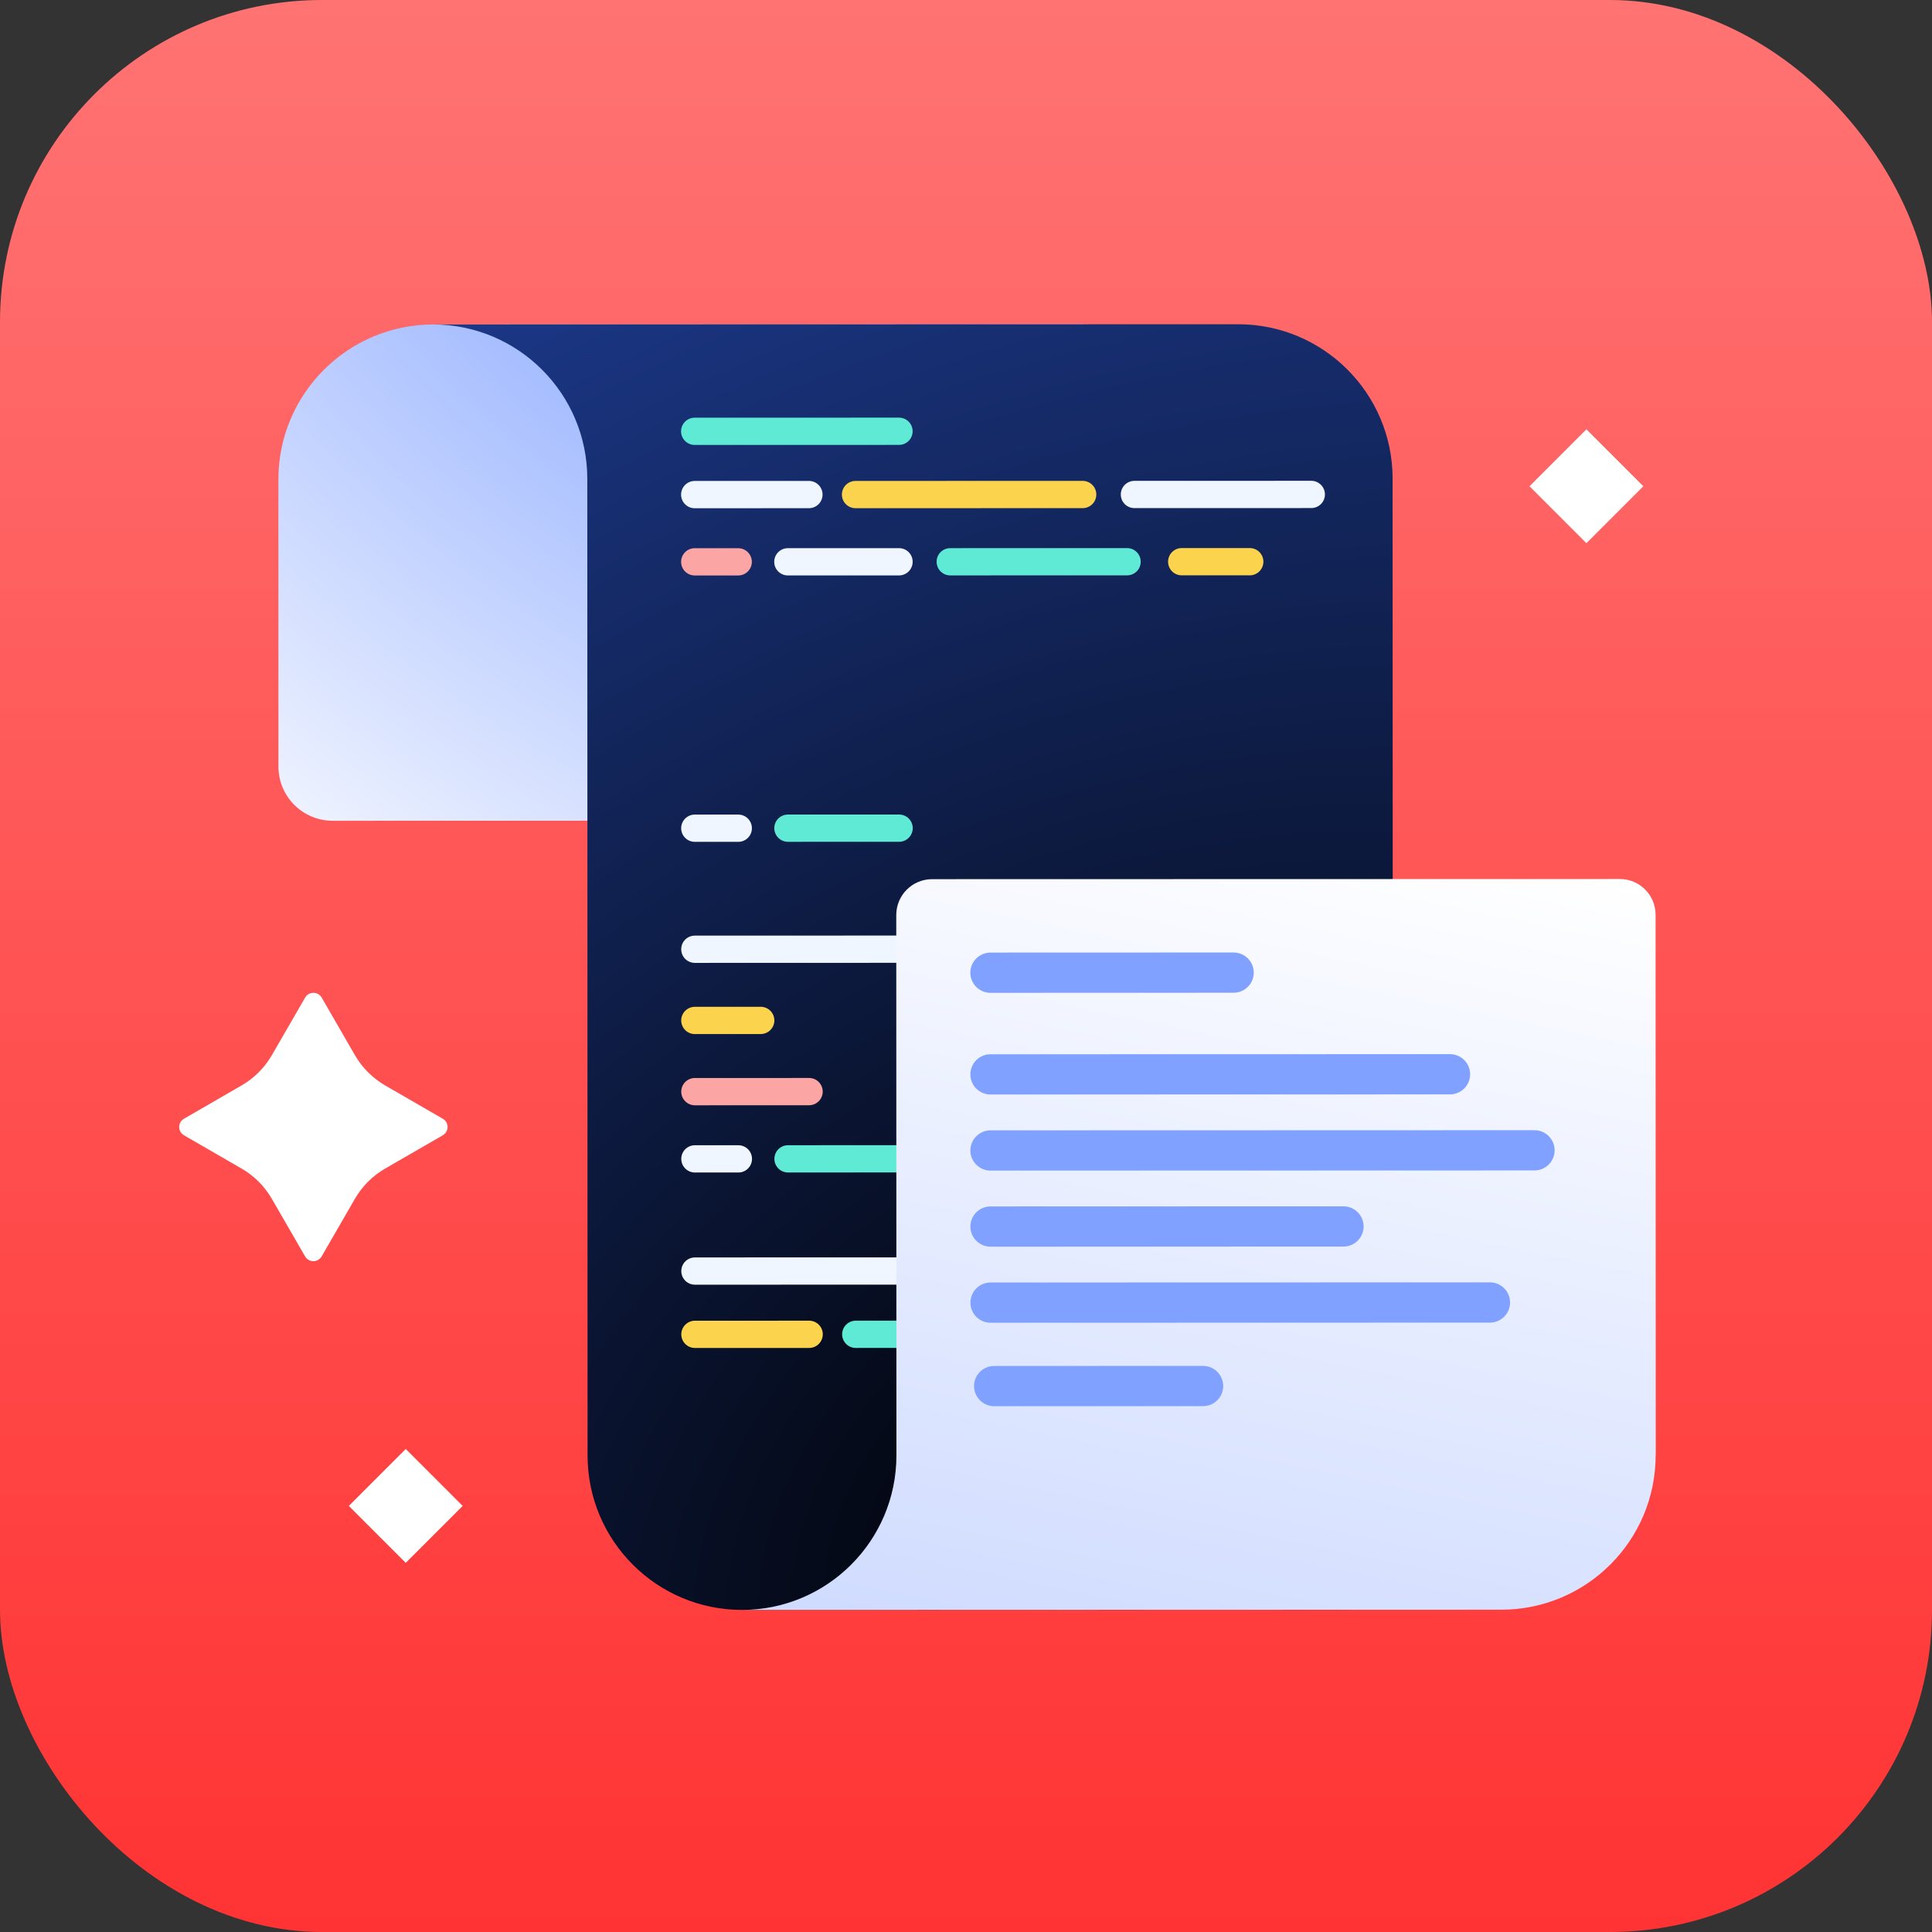 <svg width="72" height="72" viewBox="0 0 72 72" fill="none" xmlns="http://www.w3.org/2000/svg">
<rect x="0" y="0" width="72" height="72" fill="#333333" stroke="none"/>
<rect width="72" height="72" rx="12" fill="url(#paint0_linear_574_141)"/>
<path d="M16.15 12.092L40.388 12.085L40.392 30.58L12.396 30.587C11.284 30.588 10.378 29.685 10.377 28.57L10.375 17.87C10.374 14.681 12.961 12.093 16.15 12.092Z" fill="url(#paint1_radial_574_141)"/>
<path d="M51.898 17.839C51.898 14.66 49.319 12.083 46.14 12.084L16.13 12.092C19.308 12.091 21.887 14.668 21.887 17.847L21.897 54.242C21.898 57.421 24.477 59.998 27.655 59.997L51.91 59.991L51.898 17.839Z" fill="url(#paint2_radial_574_141)"/>
<path d="M33.503 15.564L25.889 15.566C25.609 15.566 25.381 15.794 25.381 16.074C25.381 16.355 25.609 16.582 25.89 16.582L33.503 16.58C33.783 16.58 34.011 16.353 34.011 16.072C34.011 15.791 33.783 15.564 33.503 15.564Z" fill="#5EEAD4"/>
<path d="M30.146 17.923L25.89 17.924C25.609 17.924 25.382 18.152 25.382 18.433C25.382 18.713 25.61 18.941 25.89 18.941L30.146 18.939C30.427 18.939 30.654 18.712 30.654 18.431C30.654 18.151 30.427 17.923 30.146 17.923Z" fill="#EFF6FF"/>
<path d="M40.348 17.921L31.883 17.923C31.603 17.923 31.375 18.151 31.375 18.431C31.375 18.712 31.603 18.939 31.883 18.939L40.348 18.937C40.629 18.937 40.856 18.709 40.856 18.429C40.856 18.148 40.628 17.921 40.348 17.921Z" fill="#FCD34D"/>
<path d="M33.511 46.859L25.898 46.861C25.617 46.861 25.39 47.089 25.39 47.369C25.39 47.65 25.617 47.877 25.898 47.877L33.511 47.875C33.792 47.875 34.019 47.647 34.019 47.367C34.019 47.086 33.792 46.859 33.511 46.859Z" fill="#EFF6FF"/>
<path d="M30.155 49.218L25.898 49.219C25.618 49.219 25.39 49.447 25.39 49.727C25.39 50.008 25.618 50.235 25.898 50.235L30.155 50.234C30.435 50.234 30.663 50.006 30.663 49.726C30.663 49.445 30.435 49.218 30.155 49.218Z" fill="#FCD34D"/>
<path d="M40.356 49.215L31.892 49.218C31.611 49.218 31.384 49.445 31.384 49.726C31.384 50.006 31.611 50.234 31.892 50.234L40.356 50.231C40.637 50.231 40.864 50.004 40.864 49.723C40.864 49.443 40.637 49.215 40.356 49.215Z" fill="#5EEAD4"/>
<path d="M48.867 17.918L42.277 17.92C41.996 17.92 41.769 18.148 41.769 18.428C41.769 18.709 41.997 18.936 42.277 18.936L48.868 18.934C49.148 18.934 49.376 18.707 49.376 18.426C49.376 18.146 49.148 17.918 48.867 17.918Z" fill="#EFF6FF"/>
<path d="M27.511 20.43L25.89 20.43C25.61 20.43 25.383 20.658 25.383 20.938C25.383 21.219 25.61 21.446 25.891 21.446L27.511 21.446C27.791 21.446 28.019 21.218 28.019 20.938C28.019 20.657 27.791 20.43 27.511 20.43Z" fill="#FCA5A5"/>
<path d="M33.504 20.428L29.361 20.429C29.08 20.429 28.853 20.657 28.853 20.938C28.853 21.218 29.081 21.445 29.361 21.445L33.504 21.444C33.785 21.444 34.012 21.217 34.012 20.936C34.012 20.655 33.785 20.428 33.504 20.428Z" fill="#EFF6FF"/>
<path d="M30.152 40.173L25.896 40.174C25.615 40.175 25.388 40.402 25.388 40.683C25.388 40.963 25.616 41.191 25.896 41.191L30.152 41.189C30.433 41.189 30.66 40.962 30.66 40.681C30.66 40.401 30.433 40.173 30.152 40.173Z" fill="#FCA5A5"/>
<path d="M27.517 42.68L25.896 42.68C25.616 42.68 25.389 42.908 25.389 43.188C25.389 43.469 25.616 43.696 25.897 43.696L27.517 43.696C27.797 43.696 28.025 43.468 28.025 43.188C28.025 42.907 27.797 42.68 27.517 42.68Z" fill="#EFF6FF"/>
<path d="M33.51 42.678L29.367 42.679C29.086 42.679 28.859 42.907 28.859 43.188C28.859 43.468 29.087 43.695 29.367 43.695L33.51 43.694C33.791 43.694 34.018 43.467 34.018 43.186C34.018 42.906 33.791 42.678 33.51 42.678Z" fill="#5EEAD4"/>
<path d="M46.575 20.425L44.038 20.425C43.758 20.425 43.531 20.653 43.531 20.934C43.531 21.214 43.758 21.442 44.039 21.441L46.575 21.441C46.856 21.441 47.083 21.213 47.083 20.933C47.083 20.652 46.856 20.425 46.575 20.425Z" fill="#FCD34D"/>
<path d="M42.003 20.426L35.412 20.428C35.132 20.428 34.904 20.655 34.905 20.936C34.905 21.217 35.132 21.444 35.413 21.444L42.003 21.442C42.284 21.442 42.511 21.215 42.511 20.934C42.511 20.653 42.283 20.426 42.003 20.426Z" fill="#5EEAD4"/>
<path d="M27.513 30.357L25.893 30.357C25.613 30.357 25.385 30.585 25.385 30.865C25.385 31.146 25.613 31.373 25.893 31.373L27.514 31.373C27.794 31.373 28.022 31.145 28.021 30.865C28.021 30.584 27.794 30.357 27.513 30.357Z" fill="#EFF6FF"/>
<path d="M33.507 30.355L29.363 30.356C29.083 30.356 28.855 30.584 28.856 30.864C28.856 31.145 29.083 31.372 29.364 31.372L33.507 31.371C33.787 31.371 34.015 31.144 34.015 30.863C34.015 30.582 33.787 30.355 33.507 30.355Z" fill="#5EEAD4"/>
<path d="M38.523 34.864L25.894 34.868C25.614 34.868 25.386 35.095 25.387 35.376C25.387 35.657 25.614 35.884 25.895 35.884L38.523 35.88C38.804 35.88 39.031 35.653 39.031 35.372C39.031 35.092 38.803 34.864 38.523 34.864Z" fill="#EFF6FF"/>
<path d="M28.349 37.52L25.895 37.521C25.614 37.521 25.387 37.749 25.387 38.029C25.387 38.31 25.615 38.537 25.895 38.537L28.35 38.536C28.63 38.536 28.858 38.309 28.858 38.028C28.858 37.748 28.63 37.52 28.349 37.52Z" fill="#FCD34D"/>
<path d="M61.701 54.231C61.702 57.41 59.125 59.989 55.946 59.989L27.652 59.997C30.83 59.996 33.407 57.417 33.407 54.239L33.401 34.1C33.401 33.362 33.998 32.765 34.736 32.764L60.364 32.758C61.102 32.757 61.699 33.355 61.699 34.093L61.705 54.231L61.701 54.231Z" fill="url(#paint3_linear_574_141)"/>
<path d="M45.972 35.497L36.913 35.5C36.498 35.5 36.161 35.836 36.162 36.25C36.162 36.664 36.498 37 36.913 37L45.972 36.997C46.387 36.997 46.724 36.661 46.724 36.247C46.724 35.833 46.387 35.497 45.972 35.497Z" fill="#80A1FF"/>
<path d="M44.833 50.903L37.051 50.905C36.636 50.905 36.299 51.241 36.3 51.655C36.3 52.069 36.636 52.405 37.051 52.405L44.833 52.403C45.248 52.403 45.585 52.067 45.585 51.653C45.584 51.239 45.248 50.903 44.833 50.903Z" fill="#80A1FF"/>
<path d="M54.036 39.285L36.914 39.289C36.499 39.289 36.162 39.625 36.163 40.04C36.163 40.454 36.499 40.789 36.914 40.789L54.036 40.785C54.451 40.785 54.788 40.449 54.788 40.035C54.788 39.62 54.451 39.285 54.036 39.285Z" fill="#80A1FF"/>
<path d="M57.184 42.119L36.915 42.125C36.5 42.125 36.163 42.461 36.163 42.875C36.163 43.289 36.5 43.625 36.915 43.625L57.185 43.619C57.6 43.619 57.936 43.283 57.936 42.869C57.936 42.455 57.599 42.119 57.184 42.119Z" fill="#80A1FF"/>
<path d="M50.066 44.956L36.916 44.96C36.5 44.96 36.164 45.296 36.164 45.71C36.164 46.124 36.501 46.46 36.916 46.46L50.066 46.456C50.481 46.456 50.818 46.12 50.818 45.706C50.818 45.292 50.481 44.956 50.066 44.956Z" fill="#80A1FF"/>
<path d="M55.524 47.79L36.916 47.795C36.501 47.795 36.165 48.131 36.165 48.545C36.165 48.96 36.502 49.295 36.917 49.295L55.525 49.29C55.94 49.29 56.276 48.954 56.276 48.54C56.276 48.126 55.94 47.79 55.524 47.79Z" fill="#80A1FF"/>
<path d="M16.5 42.31C16.739 42.172 16.739 41.828 16.5 41.691L14.358 40.454C13.888 40.183 13.497 39.792 13.226 39.322L11.989 37.179C11.851 36.94 11.507 36.94 11.37 37.179L10.133 39.321C9.862 39.791 9.471 40.182 9.001 40.453L6.858 41.691C6.619 41.829 6.619 42.173 6.858 42.31L9 43.547C9.47 43.818 9.861 44.209 10.132 44.679L11.369 46.821C11.507 47.06 11.851 47.06 11.988 46.821L13.225 44.679C13.496 44.209 13.887 43.818 14.357 43.547L16.5 42.31Z" fill="white"/>
<rect x="59.121" y="16" width="3" height="3" transform="rotate(45 59.121 16)" fill="white"/>
<rect x="15.121" y="54" width="3" height="3" transform="rotate(45 15.121 54)" fill="white"/>
<defs>
<linearGradient id="paint0_linear_574_141" x1="36" y1="0" x2="36" y2="72" gradientUnits="userSpaceOnUse">
<stop stop-color="#FF7373"/>
<stop offset="1" stop-color="#FF3333"/>
</linearGradient>
<radialGradient id="paint1_radial_574_141" cx="0" cy="0" r="1" gradientUnits="userSpaceOnUse" gradientTransform="translate(27.24 6.824) rotate(127.893) scale(32.861 53.329)">
<stop stop-color="#80A1FF"/>
<stop offset="1" stop-color="white"/>
</radialGradient>
<radialGradient id="paint2_radial_574_141" cx="0" cy="0" r="1" gradientUnits="userSpaceOnUse" gradientTransform="translate(43.316 57.356) rotate(-116.949) scale(54.626 74.018)">
<stop/>
<stop offset="1" stop-color="#1C398B"/>
</radialGradient>
<linearGradient id="paint3_linear_574_141" x1="51.619" y1="30.933" x2="44.379" y2="66.206" gradientUnits="userSpaceOnUse">
<stop stop-color="white"/>
<stop offset="1" stop-color="#CBD8FF"/>
</linearGradient>
</defs>
</svg>
